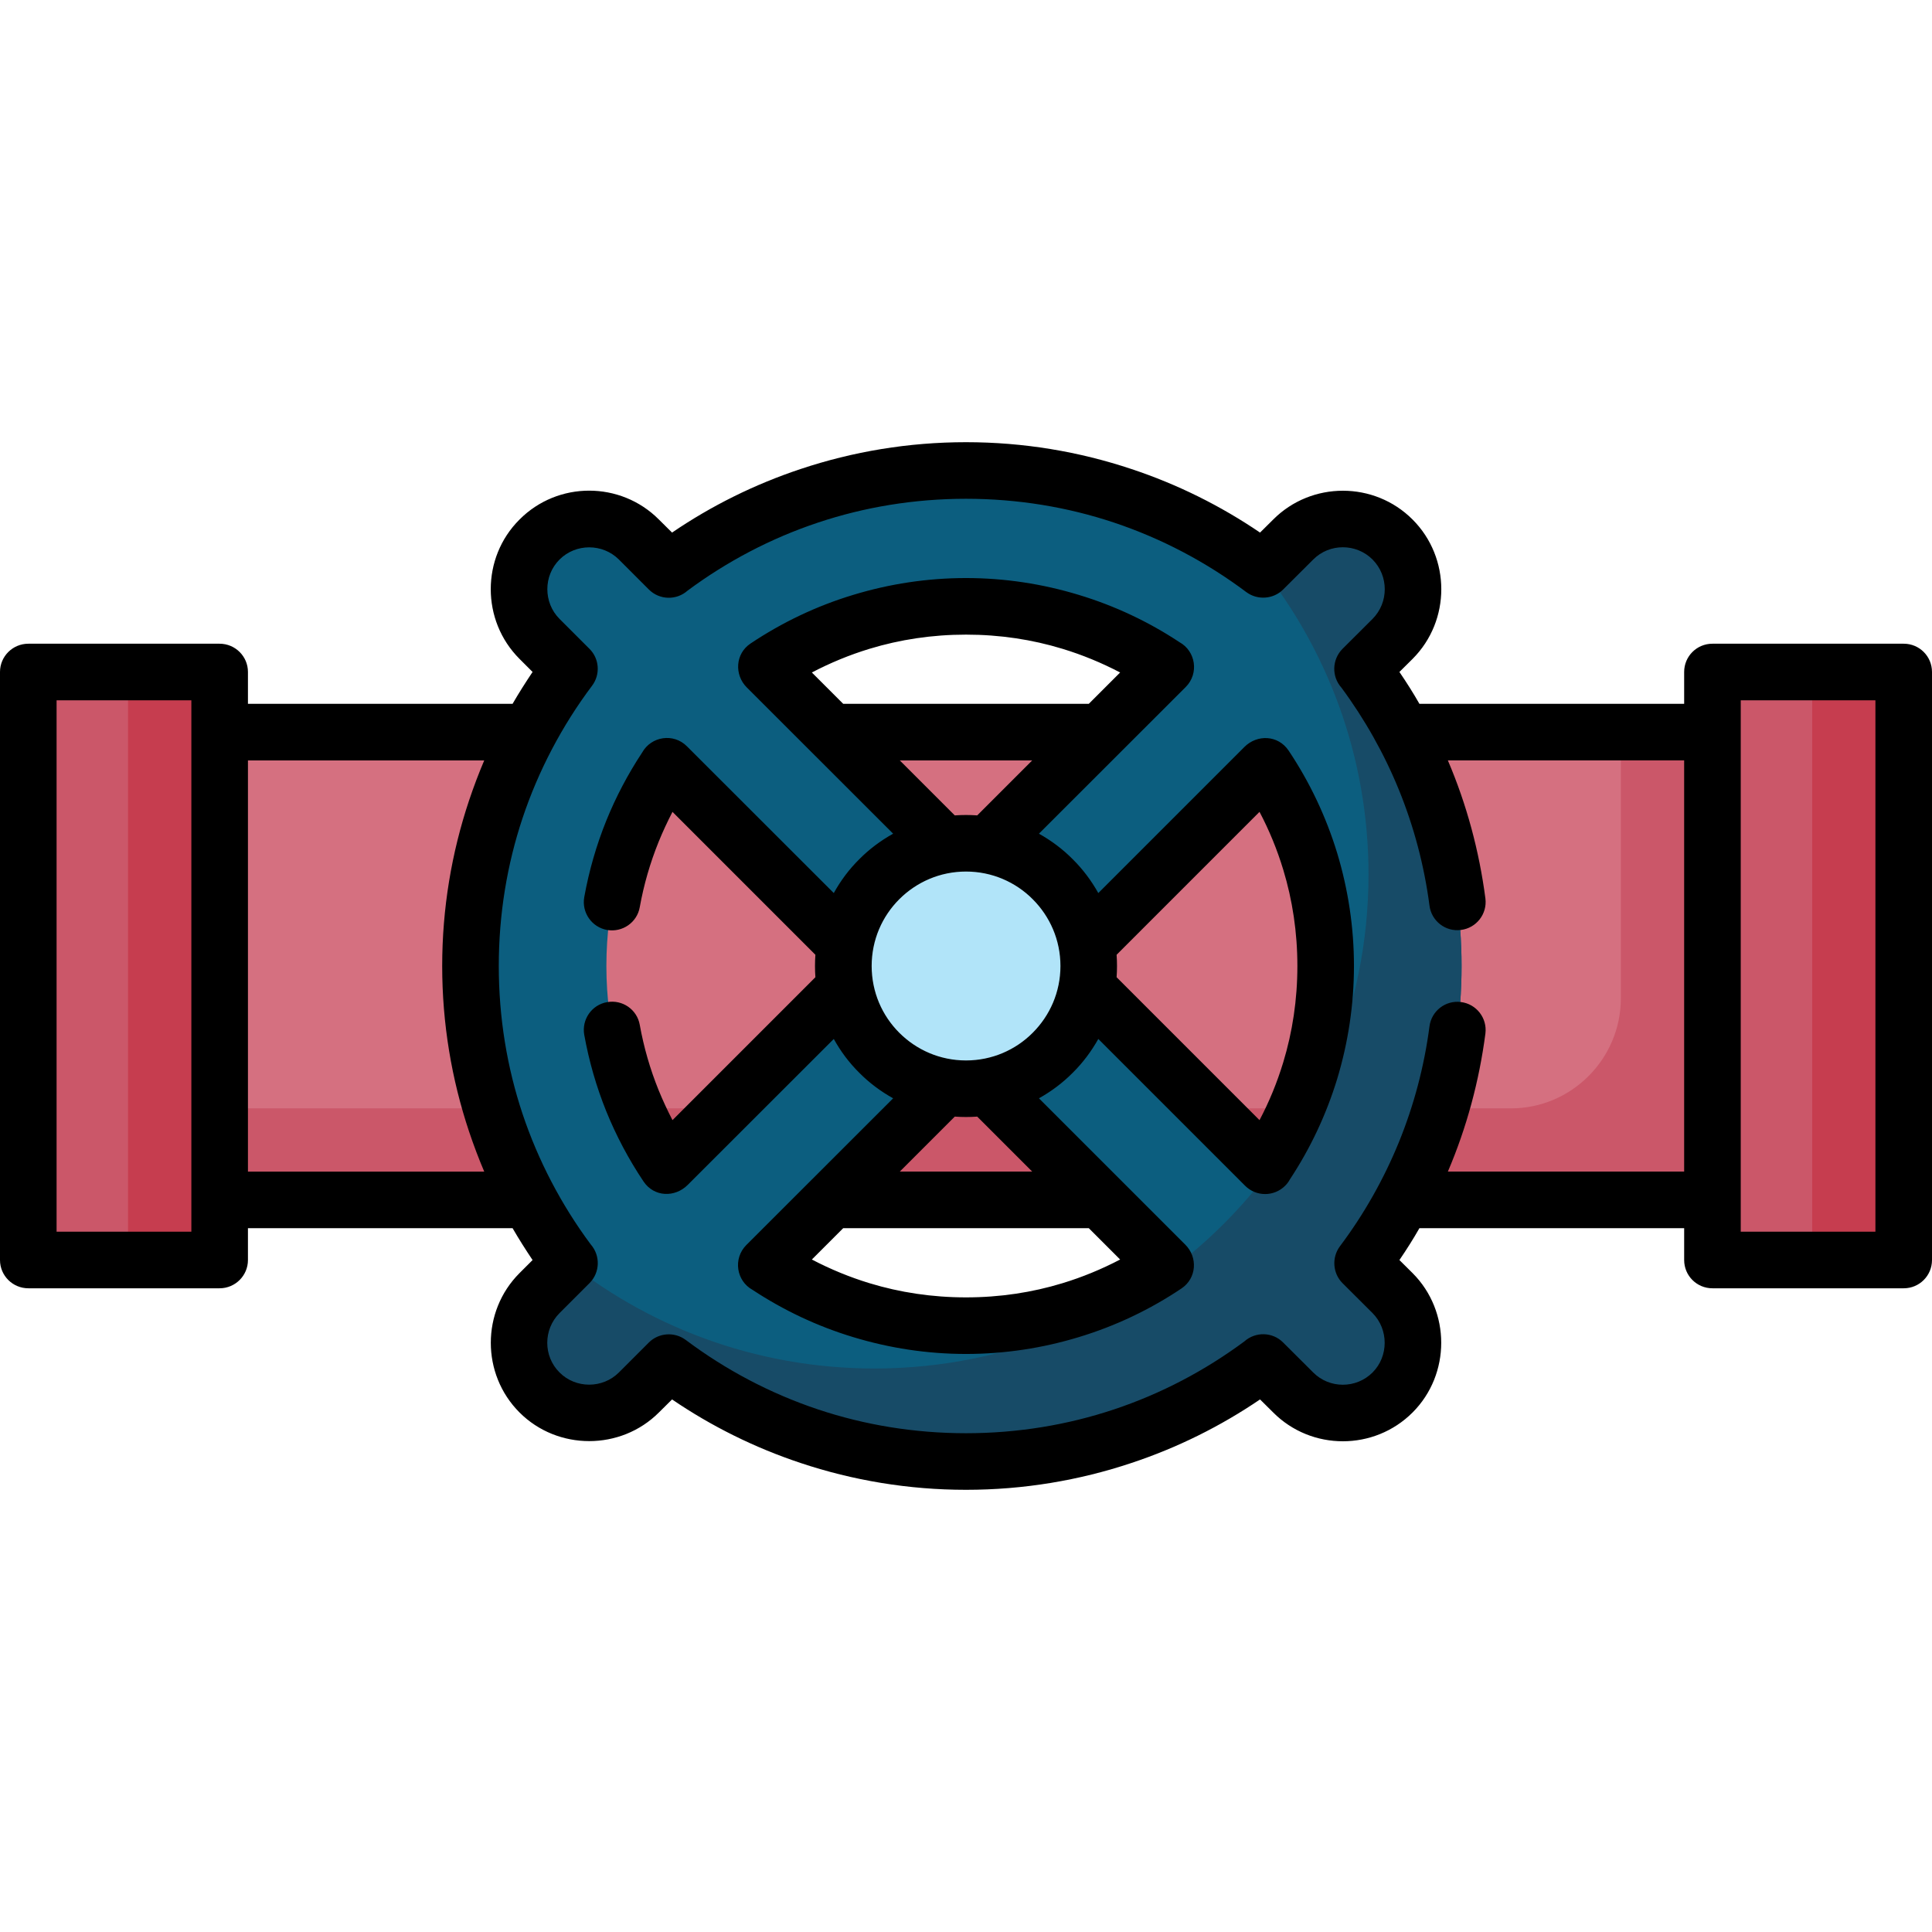 <svg id="Capa_1" enable-background="new 0 0 512 512" height="512" viewBox="0 0 512 512" width="512" xmlns="http://www.w3.org/2000/svg"><g><g clip-rule="evenodd" fill-rule="evenodd"><path d="m7.512 194.005h497.005v123.99h-497.005z" fill="#d57080"/><path d="m429.54 194.005h24.264v123.99h-395.608v-24.266h342.231c16.016 0 29.112-13.125 29.112-29.141v-70.583z" fill="#cb5769"/><path d="m142.981 369.02c-7.257-7.229-7.257-19.079 0-26.335l2.438-2.438c3.798-3.884 3.628-7.909 1.021-11.878-13.748-20.749-21.742-45.61-21.742-72.369 0-26.73 8.136-51.507 21.714-72.341 3.316-5.104 3.742-7.172-.992-11.906l-2.438-2.438c-7.257-7.257-7.257-19.105 0-26.335 7.228-7.256 19.077-7.256 26.334 0l2.438 2.438c4.167 4.253 6.576 4.536 11.82 1.021 20.779-13.748 45.666-21.742 72.426-21.742 26.788 0 51.676 7.994 72.426 21.742 5.272 3.515 7.653 3.231 11.82-1.021l2.466-2.438c7.228-7.256 19.078-7.256 26.334 0 7.229 7.23 7.229 19.078 0 26.335l-2.466 2.438c-4.734 4.734-4.28 6.803-.992 11.906 13.578 20.834 21.742 45.61 21.742 72.341 0 26.759-7.994 51.62-21.742 72.369-2.636 3.969-2.778 7.994.992 11.878l2.466 2.438c7.229 7.256 7.229 19.105 0 26.335-7.256 7.256-19.105 7.256-26.334 0l-2.466-2.438c-4.337-4.339-7.115-4.112-11.877-.992-20.779 13.662-45.61 21.713-72.37 21.713-26.731 0-51.563-8.051-72.37-21.713-4.734-3.12-7.512-3.347-11.877.992l-2.438 2.438c-7.255 7.255-19.105 7.255-26.333 0zm113.019-208.322c-16.781 0-32.57 4.309-46.262 11.962-5.131 2.863-4.876 5.725-1.163 9.553l47.425 47.453 47.453-47.453c3.685-3.827 3.968-6.689-1.191-9.553-13.692-7.653-29.452-11.962-46.262-11.962zm0 121.636-47.424 47.452c-4.592 4.536-4.337 6.492 1.134 9.553 13.72 7.626 29.509 11.963 46.29 11.963 16.81 0 32.599-4.337 46.29-11.963 5.5-3.061 5.726-5.017 1.163-9.553zm73.815 21.147-47.481-47.481 47.452-47.453c4.167-4.252 6.605-4.11 9.553 1.162 7.654 13.692 11.991 29.481 11.991 46.291s-4.366 32.57-11.991 46.29c-2.522 4.536-5.924 4.791-9.524 1.191zm-147.602 0 47.452-47.481-47.424-47.453c-4.167-4.252-6.605-4.11-9.553 1.162-7.682 13.692-11.991 29.481-11.991 46.291s4.337 32.57 11.963 46.29c2.523 4.536 5.925 4.791 9.553 1.191z" fill="#0c5e7f"/><path d="m142.981 369.02c-7.257-7.229-7.257-19.079 0-26.335l2.438-2.438c2.466-2.523 3.26-5.104 2.807-7.683 22.649 18.794 51.761 30.104 83.509 30.104 72.313 0 130.934-58.621 130.934-130.934 0-31.522-11.14-60.436-29.679-83.027 2.523.595 4.507-.482 7.257-3.29l2.466-2.438c7.228-7.256 19.078-7.256 26.334 0 7.229 7.23 7.229 19.078 0 26.335l-2.466 2.438c-4.734 4.734-4.28 6.803-.992 11.906 13.578 20.834 21.742 45.61 21.742 72.341 0 26.759-7.994 51.62-21.742 72.369-2.636 3.969-2.778 7.994.992 11.878l2.466 2.438c7.229 7.256 7.229 19.105 0 26.335-7.256 7.256-19.105 7.256-26.334 0l-2.466-2.438c-4.337-4.339-7.115-4.112-11.877-.992-20.779 13.662-45.61 21.713-72.37 21.713-26.731 0-51.563-8.051-72.37-21.713-4.734-3.12-7.512-3.347-11.877.992l-2.438 2.438c-7.256 7.256-19.106 7.256-26.334.001z" fill="#174b67"/><path d="m256 288.541c17.943 0 32.542-14.626 32.542-32.541s-14.599-32.542-32.542-32.542c-17.915 0-32.542 14.627-32.542 32.542s14.627 32.541 32.542 32.541z" fill="#b1e4f9"/><path d="m15.278 178.075h35.15c4.28 0 7.767 3.486 7.767 7.766v140.317c0 4.28-3.487 7.767-7.767 7.767h-35.15c-4.28 0-7.767-3.486-7.767-7.767v-140.317c.001-4.28 3.487-7.766 7.767-7.766z" fill="#cb5769"/><path d="m461.571 178.075h35.179c4.252 0 7.767 3.486 7.767 7.766v140.317c0 4.28-3.515 7.767-7.767 7.767h-35.179c-4.252 0-7.768-3.486-7.768-7.767v-140.317c.001-4.28 3.516-7.766 7.768-7.766z" fill="#cb5769"/><g fill="#c63d4f"><path d="m496.75 178.075h-16.499v155.85h16.499c4.252 0 7.767-3.486 7.767-7.767v-140.317c0-4.28-3.515-7.766-7.767-7.766z"/><path d="m50.429 178.075h-16.498v155.85h16.497c4.28 0 7.767-3.486 7.767-7.767v-140.317c.001-4.28-3.486-7.766-7.766-7.766z"/></g></g><path d="m156.531 329.759c2.608 2.947 2.523 7.455-.312 10.289l-7.937 7.938c-4.337 4.337-4.337 11.424 0 15.732 4.28 4.31 11.423 4.31 15.732 0l7.937-7.938c2.58-2.58 6.775-2.92 9.78-.68 10.545 7.908 22.366 14.174 35.093 18.426 12.246 4.081 25.427 6.293 39.175 6.293s26.93-2.212 39.175-6.293c12.529-4.167 24.18-10.319 34.583-18.029 2.948-2.637 7.483-2.551 10.29.283l7.965 7.938c4.309 4.337 11.396 4.337 15.732 0 4.28-4.281 4.28-11.424 0-15.732l-7.965-7.938c-2.58-2.579-2.92-6.775-.681-9.779 6.35-8.447 11.65-17.83 15.647-27.638 3.94-9.695 6.689-19.985 8.079-30.615.51-4.082 4.252-7.002 8.334-6.463 4.11.51 7.001 4.252 6.491 8.334-1.644 12.586-4.96 24.917-9.95 36.597h62.618v-108.967h-62.618c4.99 11.68 8.306 24.011 9.95 36.597.51 4.082-2.381 7.824-6.491 8.334-4.082.539-7.824-2.381-8.334-6.463-1.389-10.631-4.139-20.92-8.079-30.615-3.912-9.609-9.1-18.822-15.25-27.128-2.636-2.947-2.523-7.455.284-10.289l7.965-7.938c4.309-4.337 4.309-11.396 0-15.732-4.337-4.338-11.423-4.338-15.732 0l-7.965 7.938c-2.579 2.579-6.775 2.92-9.78.68-10.545-7.908-22.366-14.174-35.093-18.426-12.246-4.082-25.427-6.293-39.175-6.293s-26.93 2.211-39.175 6.293c-12.529 4.167-24.18 10.318-34.583 18.029-2.948 2.637-7.455 2.551-10.29-.283l-7.937-7.938c-2.155-2.155-5.018-3.232-7.881-3.232-2.835 0-5.697 1.077-7.852 3.232-2.154 2.154-3.231 4.989-3.231 7.852s1.077 5.727 3.231 7.881l7.937 7.938c2.608 2.579 2.948 6.774.681 9.779-7.937 10.545-14.258 22.592-18.425 35.093-4.082 12.246-6.293 25.428-6.293 39.176s2.211 26.93 6.293 39.176c4.11 12.3 10.29 24.149 18.057 34.581zm297.273-159.168h50.713c4.139 0 7.483 3.346 7.483 7.484v155.85c0 4.139-3.345 7.484-7.483 7.484h-50.713c-4.138 0-7.483-3.346-7.483-7.484v-8.447h-70.158c-1.644 2.892-3.43 5.698-5.301 8.447l3.486 3.459c10.12 10.119 10.12 26.815 0 36.937-10.176 10.176-26.787 10.176-36.936 0l-3.487-3.459c-10.432 7.087-21.855 12.785-34.073 16.838-13.833 4.621-28.574 7.115-43.852 7.115-15.251 0-30.02-2.494-43.853-7.115-12.189-4.053-23.641-9.751-34.044-16.838l-3.487 3.459c-10.12 10.119-26.816 10.119-36.936 0-10.149-10.149-10.149-26.788 0-36.937l3.458-3.459c-1.843-2.749-3.628-5.556-5.301-8.447h-70.13v8.447c0 4.139-3.374 7.484-7.512 7.484h-50.683c-4.139 0-7.512-3.346-7.512-7.484v-155.85c0-4.139 3.373-7.484 7.512-7.484h50.684c4.139 0 7.512 3.346 7.512 7.484v8.446h70.13c1.672-2.892 3.458-5.697 5.301-8.446l-3.458-3.459c-5.103-5.102-7.626-11.792-7.626-18.482 0-6.689 2.523-13.38 7.626-18.454 5.074-5.102 11.764-7.653 18.453-7.653 6.69 0 13.409 2.552 18.482 7.653l3.487 3.459c10.403-7.088 21.855-12.785 34.044-16.838 13.833-4.621 28.602-7.115 43.853-7.115 15.279 0 30.019 2.494 43.852 7.115 12.218 4.053 23.641 9.75 34.073 16.838l3.487-3.459c10.148-10.176 26.788-10.176 36.936 0 10.148 10.149 10.148 26.788 0 36.936l-3.486 3.459c1.871 2.749 3.657 5.555 5.301 8.446h70.158v-8.446c-.001-4.139 3.344-7.484 7.483-7.484zm43.201 14.996h-35.689v140.826h35.689zm-446.293 0h-35.717v140.826h35.717c0-46.942 0-93.884 0-140.826zm208.265 30.5 14.57-14.57h-35.093l14.57 14.57c1.984-.142 3.968-.142 5.953 0zm16.356 4.849c3.288 1.842 6.321 4.109 8.957 6.775 2.665 2.636 4.933 5.669 6.775 8.958l38.722-38.723c3.374-3.373 8.929-3.175 11.707.964 5.556 8.306 9.922 17.461 12.898 27.241 2.863 9.525 4.422 19.531 4.422 29.85 0 10.318-1.559 20.324-4.422 29.849-2.92 9.582-7.172 18.539-12.558 26.703-.312.596-.737 1.162-1.247 1.673-2.948 2.948-7.682 2.948-10.63 0l-38.892-38.893c-1.842 3.288-4.11 6.321-6.775 8.957-2.636 2.665-5.669 4.933-8.957 6.775 12.926 12.927 25.852 25.852 38.778 38.778 3.345 3.316 3.061 8.901-1.02 11.623-8.278 5.556-17.462 9.949-27.242 12.898-9.524 2.892-19.531 4.45-29.849 4.45-10.29 0-20.325-1.559-29.849-4.45-9.582-2.892-18.539-7.144-26.703-12.529-4.337-2.382-5.216-8.306-1.672-11.878 12.955-12.953 25.938-25.937 38.92-38.892-3.316-1.843-6.35-4.11-8.985-6.775-2.665-2.636-4.933-5.669-6.747-8.957l-38.693 38.665c-3.374 3.402-8.929 3.289-11.735-.906-3.912-5.84-7.229-12.076-9.894-18.652-2.58-6.407-4.536-13.153-5.811-20.212-.709-4.054 1.984-7.938 6.038-8.646 4.083-.737 7.966 1.956 8.675 6.009 1.077 5.981 2.75 11.764 4.989 17.292 1.105 2.722 2.353 5.387 3.685 7.967l37.872-37.872c-.142-1.984-.142-3.969 0-5.953l-37.872-37.872c-1.332 2.58-2.58 5.245-3.685 7.967-2.239 5.556-3.912 11.31-4.989 17.291-.709 4.054-4.592 6.747-8.675 6.038-4.053-.737-6.747-4.621-6.038-8.674 1.275-7.059 3.231-13.805 5.811-20.212 2.58-6.379 5.783-12.444 9.525-18.113 2.409-4.338 8.334-5.244 11.877-1.673l38.92 38.893c1.814-3.289 4.081-6.322 6.747-8.958 2.636-2.665 5.669-4.933 8.985-6.775-12.954-12.927-25.88-25.853-38.807-38.779-3.316-3.345-3.033-8.929 1.02-11.622 8.306-5.556 17.462-9.949 27.242-12.897 9.524-2.892 19.559-4.45 29.849-4.45 10.318 0 20.325 1.559 29.849 4.45 9.582 2.892 18.567 7.144 26.703 12.529 4.337 2.381 5.244 8.306 1.701 11.877-12.984 12.952-25.966 25.935-38.92 38.891zm20.579 32.087c.142 1.984.142 3.969 0 5.953l37.872 37.872c2.58-4.876 4.677-10.008 6.293-15.337 2.438-8.021 3.742-16.582 3.742-25.512s-1.304-17.49-3.742-25.512c-1.616-5.329-3.713-10.46-6.293-15.337zm-36.935 42.89c-1.984.141-3.969.141-5.953 0l-14.57 14.57h35.093zm14.711-57.602c-4.507-4.535-10.772-7.342-17.688-7.342-6.917 0-13.153 2.807-17.688 7.342-4.536 4.536-7.314 10.773-7.314 17.689s2.778 13.152 7.314 17.688c4.535 4.536 10.771 7.342 17.688 7.342 6.916 0 13.181-2.806 17.688-7.342 4.536-4.535 7.342-10.772 7.342-17.688s-2.806-13.152-7.342-17.689zm-145.362-36.794h-62.618v108.967h62.618c-1.475-3.459-2.807-7.002-4.026-10.631-4.62-13.834-7.115-28.603-7.115-43.853s2.495-30.02 7.115-43.852c1.219-3.629 2.552-7.172 4.026-10.631zm95.132 123.961-8.306 8.307c4.876 2.551 10.006 4.677 15.335 6.293 8.023 2.438 16.583 3.741 25.512 3.741 8.957 0 17.519-1.304 25.512-3.741 5.329-1.616 10.46-3.742 15.336-6.293l-8.306-8.307zm65.084-138.957 8.306-8.306c-4.876-2.551-10.006-4.677-15.336-6.293-7.994-2.438-16.555-3.741-25.512-3.741-8.929 0-17.49 1.304-25.512 3.741-5.329 1.616-10.46 3.742-15.335 6.293l8.306 8.306z"/></g></svg>